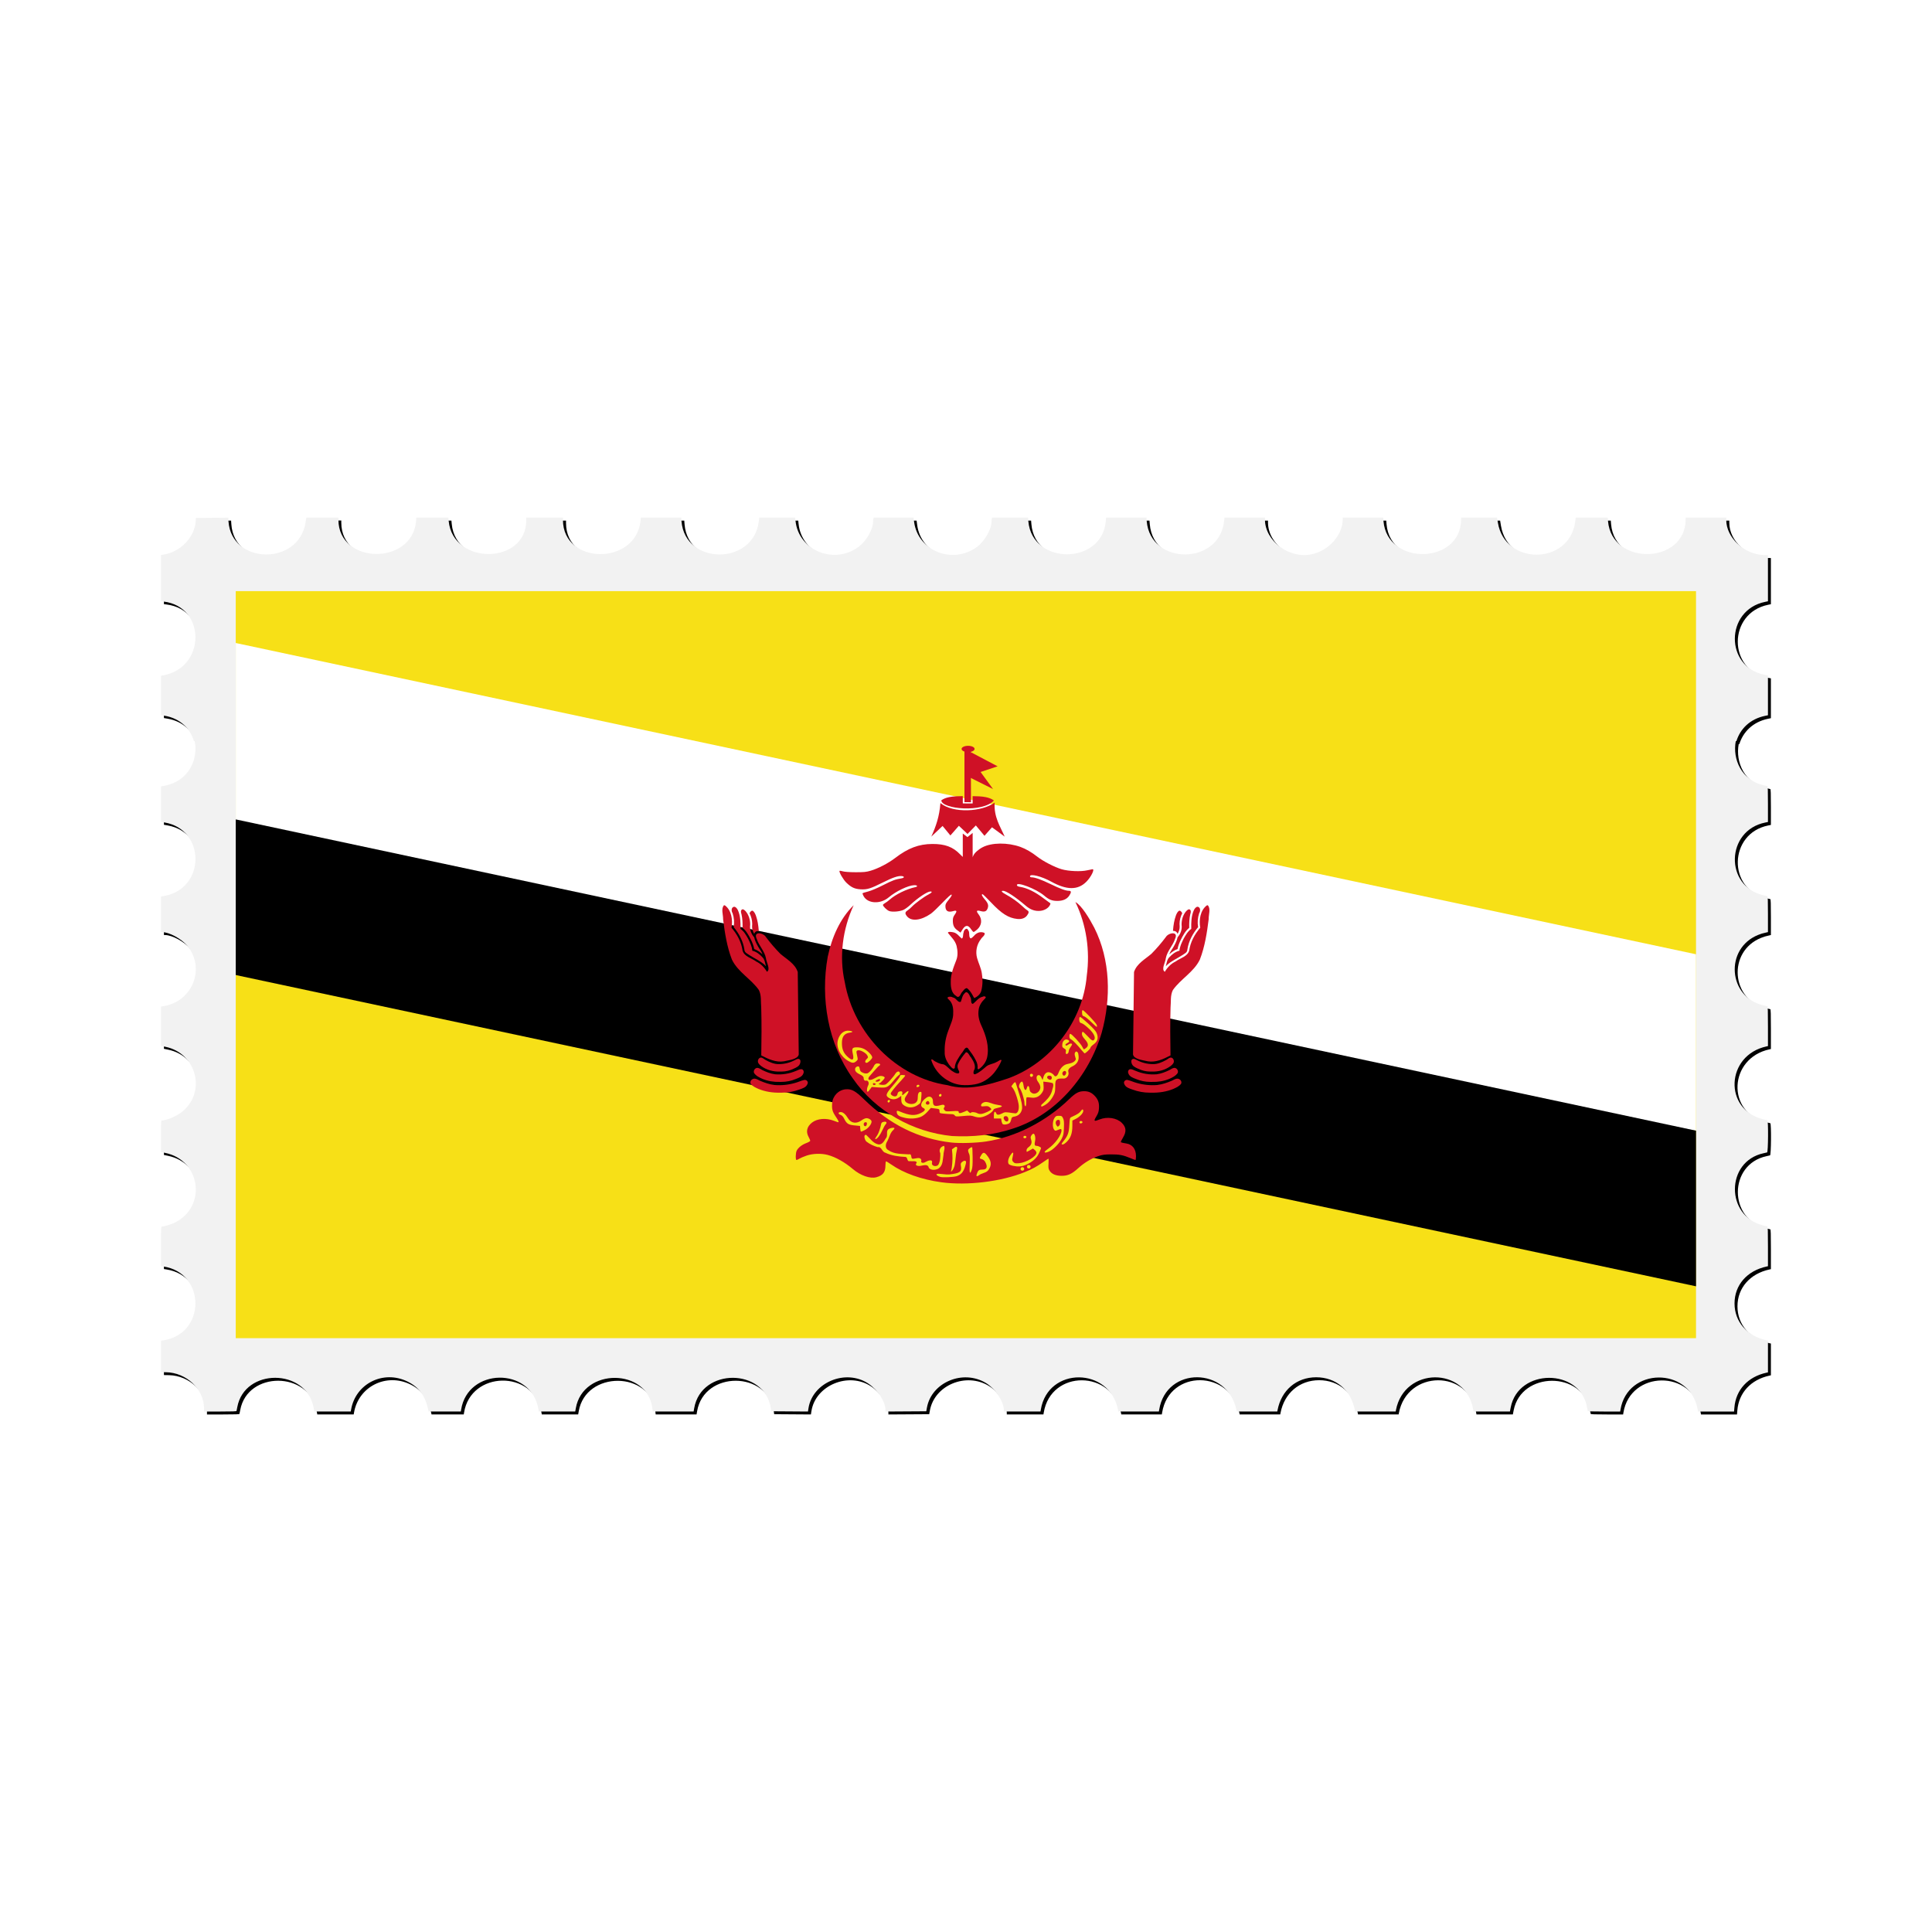 <svg:svg xmlns:ns1="http://www.w3.org/1999/xlink" xmlns:svg="http://www.w3.org/2000/svg" height="3949.45" id="svg4137" version="1.1" viewBox="-304.442 -1033.556 3949.45 3949.45" width="3949.45">
<svg:defs id="defs4141">
<svg:filter height="1.034" id="filter6669" style="color-interpolation-filters:sRGB" width="1.019" x="-.009" y="-.017">
<svg:feGaussianBlur id="feGaussianBlur6671" stdDeviation="12.781" />
</svg:filter>
</svg:defs>
<svg:g id="g14175">
<svg:path d="m168.39 30.675-33.106 0.264-33.106 0.262-0.625 7.5c-2.745 32.939-31.559 62.331-66.195 67.525l-4.68 0.703v47.271 47.27l5.305 0.664c87.639 10.95 86.353 135.92-1.555 151.01l-3.75 0.645v40.26 40.26l7.25 1.225c32.588 5.504 52.666 26.888 60.043 51.945h1.621c7.535 37.886-12.641 81.409-60.779 91.064l-8.135 1.631v36.154 36.154l7.125 1.223c84.85 14.55 84.231 135.48-0.769 150.28l-6.356 1.107v36.396 36.396h2.311c14.445 0 39.573 13.657 51.363 27.916 37.423 45.258 11.534 112.93-47.107 123.15l-6.566 1.145v40.172 40.172l8.75 1.791c64.937 13.295 84.777 94.403 32.811 134.14-10.728 8.203-30.73 16.522-39.721 16.522-1.749 0-1.84 1.603-1.84 32.275v32.275l8.352 1.719c73.667 15.164 86.001 111.24 18.393 143.27-6.865 3.252-20.917 7.463-24.904 7.463-1.756 0-1.84 1.837-1.84 40.387v40.387l4.68 0.703c87.501 13.122 87.501 137.93 0 151.05l-4.68 0.703v32.137 32.135l10.25 0.178c41.71 0.722 77.649 34.737 77.734 73.572l0.016 6.75h33.031c25.576 0 33.108-0.282 33.373-1.25 0.188-0.688 0.883-4.175 1.543-7.75 14.816-80.196 140.34-79.771 155.91 0.527l1.643 8.467h37.205 37.203l0.645-3.75c9.138-53.208 65.77-81.661 114.95-57.75 23.808 11.576 36.816 29.364 42.963 58.75l0.574 2.75h32.936 32.936l0.596-3.75c13.59-85.611 141.56-87.912 157.7-2.836l1.248 6.586h37.17 37.17l1.149-6.601c14.518-83.37 147.04-82.65 156.65 0.852l0.662 5.75h41.768 41.77l1.172-6.75c14.481-83.357 144.77-82.633 156.79 0.871l0.773 5.379 37.514 0.262 37.512 0.262 1.076-6.828c8.336-52.942 76.344-80.993 122.17-50.393 19.714 13.163 35.197 37.11 35.197 54.438v2.781l41.693-0.26 41.695-0.262 1.367-7.5c9.456-51.829 73.815-78.703 120.53-50.328 19.182 11.652 36.719 38.186 36.719 55.559v2.769h37.455 37.455l0.615-3.75c14.565-88.653 141.13-87.852 157.99 1l0.521 2.75h41.438 41.434l0.617-3.75c14.652-89.183 140.61-87.988 158.07 1.5l0.438 2.25h41.463 41.463l0.519-2.75c7.753-40.865 38.755-67.25 79.018-67.25 40.3 0 71.257 26.347 79.016 67.25l0.521 2.75h41.463 41.463l0.519-2.75c16.866-88.901 143.42-89.702 157.99-1l0.615 3.75h37.205 37.205l1.643-8.467c15.548-80.17 141.31-80.595 155.92-0.527 0.652 3.575 1.341 7.062 1.529 7.75 0.265 0.968 7.788 1.25 33.328 1.25h32.984l0.617-3.75c14.221-86.557 140.47-88.16 157.48-2l1.137 5.75h36.785 36.785l0.684-8.25c3.006-36.224 27.718-62.938 65.854-71.191l2.75-0.596v-32.463-32.461l-2.75-0.596c-40.097-8.679-65.588-38-65.588-75.443 0-37.472 25.461-66.756 65.588-75.441l2.75-0.596v-40.512c0-31.573-0.276-40.583-1.25-40.832-0.688-0.176-4.4-1.071-8.25-1.988-77.675-18.498-77.295-130.95 0.5-147.62 3.025-0.648 6.287-1.396 7.25-1.66 2.265-0.621 2.756-65.15 0.5-65.727-0.688-0.176-4.4-1.071-8.25-1.988-81.91-19.507-76.863-130.98 6.75-149.07l2.75-0.596v-40.512c0-31.547-0.277-40.595-1.25-40.881-0.688-0.202-4.4-1.082-8.25-1.957-72.239-16.419-79.512-116.12-10.5-143.92 5.883-2.37 8.377-3.109 17.25-5.107l2.75-0.619v-36.512c0-28.347-0.28-36.596-1.25-36.881-0.688-0.202-4.4-1.094-8.25-1.982-79.578-18.36-76.705-132.17 3.75-148.56l5.75-1.172v-36.461c0-28.306-0.28-36.543-1.25-36.828-0.688-0.202-4.374-1.091-8.193-1.976-44.63-10.345-63.242-52.943-56.359-90.004h1.324c7.5-24.307 27.131-45.231 58.728-51.738l5.75-1.184v-40.701-40.701l-6.504-1.234c-81.999-15.555-81.409-132.26 0.754-149.18l5.75-1.184-0.01-47.18-0.01-47.18-8.736-0.217h-0.01c-39.588-0.995-76.234-35.338-76.234-71.443v-4.84h-41.5-41.5v3.543c0 92.315-150.89 95.886-158.68 3.756l-0.615-7.299h-32.674-32.674l-1.176 8.832c-11.773 88.423-143.65 89.722-157.99 1.557l-1.69-10.385h-36.75-36.75v3.543c0 92.358-150.89 95.929-158.68 3.756l-0.615-7.299h-41.354-41.354v3.543c0 32.139-28.277 63.994-63.5 71.533-45.882 9.821-95.5-27.203-95.5-71.26v-3.816h-41.363-41.361l-0.684 6.75c-9.234 91.163-150.57 91.653-158.27 0.549l-0.615-7.299h-41.207-41.207l-0.625 7.385c-7.627 90.231-150.71 90.223-158.34-0.01l-0.623-7.375h-36.728-36.728l-0.625 3.125c-0.344 1.719-0.625 4.335-0.625 5.816 0 15.126-14.074 39.423-29.463 50.863-49.549 36.836-120.77 8.742-128.69-50.766l-1.205-9.039h-40.703-40.703l-0.602 2.25c-0.332 1.238-0.61 3.796-0.617 5.686-0.064 16.181-13.528 39.8-29.508 51.768-50.063 37.492-122.91 7.612-129.09-52.953l-0.689-6.75h-36.682-36.682l-1.176 8.83c-11.916 89.495-150.57 88.547-157.85-1.08l-0.629-7.75h-41.213-41.215l-0.648 6.33c-9.433 92.073-158.63 90.764-158.63-1.395v-4.939h-37.5-37.5v5.34c0 91.384-150.07 92.718-158.65 1.41l-0.635-6.75h-32.711-32.709l-0.617 7.25c-8.17 91.024-159.08 88.464-159.08-2.953v-4.553h-32.791-32.789l-1.633 10.299c-14.023 88.403-151.44 86.17-157.54-2.561l-0.535-7.764z" filter="url(#filter6669)" id="path6667" />
<svg:path d="m162.39 24.675-33.106 0.264-33.105 0.262-0.625 7.5c-2.745 32.939-31.56 62.331-66.195 67.525l-4.68 0.703v47.271 47.27l5.305 0.664c87.639 10.95 86.353 135.92-1.555 151.01l-3.75 0.645v40.26 40.26l7.25 1.225c32.588 5.504 52.666 26.888 60.043 51.945h1.621c7.535 37.886-12.641 81.409-60.779 91.064l-8.135 1.631v36.154 36.154l7.125 1.223c84.85 14.55 84.231 135.48-0.769 150.28l-6.356 1.107v36.396 36.396h2.311c14.445 0 39.573 13.657 51.363 27.916 37.423 45.258 11.534 112.93-47.107 123.15l-6.566 1.145v40.172 40.172l8.75 1.791c64.937 13.295 84.777 94.403 32.811 134.14-10.728 8.203-30.73 16.522-39.721 16.522-1.749 0-1.84 1.603-1.84 32.275v32.275l8.352 1.719c73.667 15.164 86.001 111.24 18.393 143.27-6.865 3.252-20.917 7.463-24.904 7.463-1.756 0-1.84 1.837-1.84 40.387v40.387l4.68 0.703c87.501 13.122 87.501 137.93 0 151.05l-4.68 0.703v32.137 32.135l10.25 0.178c41.71 0.722 77.649 34.737 77.734 73.572l0.016 6.75h33.031c25.576 0 33.108-0.282 33.373-1.25 0.188-0.688 0.883-4.175 1.543-7.75 14.816-80.196 140.34-79.771 155.91 0.527l1.643 8.467h37.205 37.203l0.645-3.75c9.138-53.208 65.77-81.661 114.95-57.75 23.808 11.576 36.816 29.364 42.963 58.75l0.574 2.75h32.936 32.936l0.596-3.75c13.59-85.611 141.56-87.912 157.7-2.836l1.248 6.586h37.17 37.17l1.149-6.601c14.518-83.37 147.04-82.65 156.65 0.852l0.662 5.75h41.768 41.77l1.172-6.75c14.481-83.357 144.77-82.633 156.79 0.871l0.773 5.379 37.514 0.262 37.512 0.262 1.076-6.828c8.336-52.942 76.344-80.993 122.17-50.393 19.714 13.163 35.197 37.11 35.197 54.438v2.781l41.693-0.26 41.695-0.262 1.367-7.5c9.456-51.829 73.815-78.703 120.53-50.328 19.182 11.652 36.719 38.186 36.719 55.559v2.769h37.455 37.455l0.615-3.75c14.565-88.653 141.13-87.852 157.99 1l0.521 2.75h41.438 41.434l0.617-3.75c14.652-89.183 140.61-87.988 158.07 1.5l0.438 2.25h41.463 41.463l0.519-2.75c7.753-40.865 38.755-67.25 79.018-67.25 40.3 0 71.257 26.347 79.016 67.25l0.521 2.75h41.463 41.463l0.519-2.75c16.866-88.901 143.42-89.702 157.99-1l0.615 3.75h37.205 37.205l1.643-8.467c15.548-80.17 141.31-80.595 155.92-0.527 0.652 3.575 1.341 7.062 1.529 7.75 0.265 0.968 7.788 1.25 33.328 1.25h32.984l0.617-3.75c14.221-86.557 140.47-88.16 157.48-2l1.137 5.75h36.785 36.785l0.684-8.25c3.006-36.224 27.718-62.938 65.854-71.191l2.75-0.596v-32.463-32.461l-2.75-0.596c-40.097-8.679-65.588-38-65.588-75.443 0-37.472 25.461-66.756 65.588-75.441l2.75-0.596v-40.512c0-31.573-0.276-40.583-1.25-40.832-0.688-0.176-4.4-1.071-8.25-1.988-77.675-18.498-77.295-130.95 0.5-147.62 3.025-0.648 6.287-1.396 7.25-1.66 2.265-0.621 2.756-65.15 0.5-65.727-0.688-0.176-4.4-1.071-8.25-1.988-81.91-19.507-76.863-130.98 6.75-149.07l2.75-0.596v-40.512c0-31.547-0.277-40.595-1.25-40.881-0.688-0.202-4.4-1.082-8.25-1.957-72.239-16.419-79.512-116.12-10.5-143.92 5.883-2.37 8.377-3.109 17.25-5.107l2.75-0.619v-36.512c0-28.347-0.28-36.596-1.25-36.881-0.688-0.202-4.4-1.094-8.25-1.982-79.578-18.36-76.705-132.17 3.75-148.56l5.75-1.172v-36.461c0-28.306-0.28-36.543-1.25-36.828-0.688-0.202-4.374-1.091-8.193-1.976-44.63-10.345-63.242-52.943-56.359-90.004h1.324c7.5-24.307 27.131-45.231 58.728-51.738l5.75-1.184v-40.701-40.701l-6.504-1.234c-81.999-15.555-81.409-132.26 0.754-149.18l5.75-1.184-0.01-47.18-0.01-47.18-8.736-0.217h-0.01c-39.9-1.251-76.5-35.594-76.5-71.7v-4.84h-41.5-41.5v3.543c0 92.315-150.89 95.886-158.68 3.756l-0.615-7.299h-32.674-32.674l-1.176 8.832c-11.773 88.423-143.65 89.722-157.99 1.557l-1.69-10.385h-36.75-36.75v3.543c0 92.358-150.89 95.929-158.68 3.756l-0.615-7.299h-41.354-41.354v3.543c0 32.139-28.277 63.994-63.5 71.533-45.882 9.821-95.5-27.203-95.5-71.26v-3.816h-41.363-41.361l-0.684 6.75c-9.234 91.163-150.57 91.653-158.27 0.549l-0.615-7.299h-41.207-41.207l-0.625 7.385c-7.627 90.231-150.71 90.223-158.34-0.01l-0.623-7.375h-36.728-36.728l-0.625 3.125c-0.344 1.719-0.625 4.335-0.625 5.816 0 15.126-14.074 39.423-29.463 50.863-49.549 36.836-120.77 8.742-128.69-50.766l-1.205-9.039h-40.703-40.703l-0.602 2.25c-0.332 1.238-0.61 3.796-0.617 5.686-0.064 16.181-13.528 39.8-29.508 51.768-50.063 37.492-122.91 7.612-129.09-52.953l-0.689-6.75h-36.682-36.682l-1.176 8.83c-11.916 89.495-150.57 88.547-157.85-1.08l-0.629-7.75h-41.213-41.215l-0.648 6.33c-9.433 92.073-158.63 90.764-158.63-1.395v-4.939h-37.5-37.5v5.34c0 91.384-150.07 92.718-158.65 1.41l-0.635-6.75h-32.711-32.709l-0.617 7.25c-7.77 91.28-158.68 88.72-158.68-2.697v-4.553h-32.791-32.789l-1.633 10.299c-14.023 88.403-151.44 86.17-157.54-2.561l-0.535-7.764z" fill="#f2f2f2" id="path4687" />
<svg:g id="g14120" transform="matrix(2.073 0 0 2.121 1523.9 530.15)">
<svg:rect fill="#f7e017" height="720" id="rect4" width="1440" x="-649.5" y="-167.51" />
<svg:path d="m-649.5-117.51v320l1440 150v-170z" fill="#fff" id="path6" />
<svg:path d="m-649.5 52.494v150l1440 300v-150z" id="path8" />
<svg:g fill="#cf1126" id="g10" transform="translate(-649.5 -167.51)">
<svg:path d="m695.74 569.72c-19.36-2.57-37.11-8.73-49.44-17.17-2.39-1.64-4.64-2.98-4.99-2.98-0.36 0-0.65 1.82-0.65 4.07 0 6.37-2.56 9.58-9 11.25-6.16 1.6-15.56-1.63-23.18-7.95-7.89-6.55-17-11.55-24.71-13.55-6.35-1.66-14.78-1.39-20.87 0.65-2.83 0.95-6.05 2.29-7.17 2.98-1.11 0.69-2.36 1.25-2.76 1.25-1.08 0-0.93-6.85 0.2-9.04 1.49-2.87 5.16-5.7 9.44-7.26 2.16-0.79 3.93-1.8 3.93-2.25s-0.73-2.1-1.62-3.65c-2.9-5.08-1.71-10 3.35-13.87 5.18-3.96 13.95-4.64 21.7-1.69 1.95 0.74 3.77 1.35 4.04 1.35 1.02 0 0.4-1.43-2.41-5.52-3.24-4.74-3.88-7.08-3.48-12.72 0.52-7.14 6.34-12.98 13.47-13.5 5.82-0.42 9.44 1.54 18.03 9.72 25.65 24.46 53.54 37.94 86.07 41.59 8.21 0.92 24.73 0.43 34.42-1.03 29.27-4.41 58.76-19.13 81.79-40.82 6.38-6.01 9.45-7.6 14.68-7.62 4.55-0.02 7.74 1.45 11 5.05 2.97 3.3 3.98 6.43 3.66 11.44-0.21 3.21-0.73 4.79-2.64 7.9-2.82 4.59-2.34 5.01 3.24 2.85 7.54-2.94 16.83-1.58 21.84 3.18 4.41 4.19 4.83 8.38 1.4 14.06-1.25 2.08-2.27 4.03-2.27 4.34 0 0.57 0.95 0.84 5.53 1.58 5.99 0.96 9.42 5.41 9.42 12.21 0 2.04-0.25 3.7-0.56 3.7-0.3 0-2.57-0.83-5.04-1.85-6.98-2.88-10.95-3.62-19.11-3.57-6.21 0.04-8.35 0.33-12.68 1.74-6.63 2.17-13.72 6.35-19.5 11.5-6.37 5.68-10.38 7.47-16.58 7.42-5.76-0.06-9.7-1.73-11.78-5.02-1.11-1.76-1.27-2.83-1-6.81 0.18-2.59 0.14-4.71-0.07-4.71-0.22 0-2.46 1.42-4.99 3.17-6.64 4.56-10.87 6.82-18.47 9.83-23.18 9.17-56.63 13.14-82.24 9.75z" id="path12" />
<svg:path d="m706.34 525.17c-38.58-3.703-75.494-23.798-97.939-55.657-24.37-33.235-32.05-77.117-24.611-117.24 3.954-18.267 11.929-36.546 25.544-49.554-10.85 23.003-14.516 49.369-8.73 74.29 8.989 49.753 51.036 91.87 101.34 99.156 19.9 5.761 40.487-0.324 59.496-6.493 41.935-14.779 73.879-54.583 77.777-99.079 3.336-24.078-0.36-49.114-11.207-70.916 6.183 3.269 13.987 16.087 18.589 24.707 16.003 31.003 16.734 68.155 7.313 101.24-12.78 42.097-44.965 78.978-87.511 92.382-19.308 6.308-39.842 8.232-60.058 7.168z" id="path14" />
<svg:g id="hand">
<svg:path d="m512.02 469.9c-2.528-0.396-5.316 2.092-4.363 4.697 1.823 2.633 4.964 3.92 7.798 5.179 6.792 2.722 14.179 3.782 21.471 3.606-2.513-0.006 0.863 0.026 1.802-0.001 5.774 0.017 11.516-1.023 16.944-2.98 3.018-1.061 6.864-2.024 8.101-5.363 1.207-2.174-0.98-4.346-3.186-3.911-3.071 0.671-5.943 2.064-8.99 2.858-6.572 1.853-13.494 2.57-20.303 2.012-4.979-0.608-9.804-2.2-14.41-4.143-1.597-0.705-3.096-1.732-4.865-1.954z" id="path17" />
<svg:path d="m514.83 459.52c-2.556-0.381-4.758 2.561-3.692 4.908 1.965 2.848 5.267 4.365 8.356 5.699 5.371 2.149 11.204 3.047 16.975 2.875-2.192-0.006 0.753 0.026 1.565-0.001 4.907 0.006 9.788-0.964 14.325-2.831 2.773-1.079 6.169-2.125 7.324-5.177 0.896-1.677 0.213-4.117-1.9-4.248-1.929-0.095-3.593 1.132-5.378 1.683-6.485 2.682-13.622 3.818-20.614 3.215-4.357-0.561-8.519-2.168-12.47-4.031-1.485-0.717-2.821-1.836-4.491-2.092z" id="path19" />
<svg:path d="m518.28 449.57c-2.191-0.263-3.698 2.209-3.329 4.182 0.327 1.733 1.882 2.898 3.169 3.961 5.329 3.897 12.083 5.557 18.626 5.34-2.542-0.009 3.409 0.042 1.595-0.007 4.144-0.017 8.238-1.031 11.966-2.825 2.489-1.082 5.412-2.336 6.25-5.177 0.401-1.324 0.652-3.227-0.841-3.97-1.564-0.874-3.117 0.47-4.539 1.016-4.789 2.437-10.125 3.793-15.507 3.768-4.651 0.157-9.033-1.799-13.068-3.907-1.464-0.746-2.671-2.042-4.321-2.38z" id="path21" />
<svg:path d="m481.53 302.7c-3.257 3.261-0.77 9.271-0.946 13.543 1.688 13.158 3.785 26.484 8.697 38.87 6.015 12.102 18.791 18.573 26.533 29.268 2.768 5.155 1.785 11.355 2.368 16.994 0.458 15.366 0.316 30.743 0.047 46.111 6.939 3.482 14.474 6.986 22.456 5.647 4.731-1.13 13.512-1.833 14.496-6.544-0.382-26.5-0.63-53.01-0.983-79.506-2.69-8.118-10.951-12.32-17.129-17.514-5.099-5.026-9.844-10.435-14.188-16.099-2.622-4.418-12.868-6.009-9.161 1.676 2.174 6.654 7.72 11.61 9.109 18.602 0.303 3.832 4.878 10.879 0.973 13.114-2.484-4.222-6.082-7.815-10.682-9.957-4.432-3.304-11.759-4.68-13.359-10.517-1.175-8.28-5.415-15.782-10.887-21.986 1.41-7.437 0.005-16.737-6.423-21.49l-0.921-0.213-0-0z" id="path23" />
<svg:path d="m491.44 304.19c-2.963 0.478-2.862 4.254-1.491 6.239 1.458 4.288 1.855 8.945 1.066 13.409 5.268 6.167 9.347 13.543 10.576 21.64 0.03 3.044 3.233 4.051 5.309 5.555 4.871 3.102 10.348 5.351 14.686 9.233 0.913 0.976 1.602 2.027 0.957 0.035-0.677-2.546-1.025-5.358-3.021-7.285-2.735-2.939-6.15-5.563-10.133-6.459-0.332-4.114-2.291-7.893-4.102-11.532-2.007-3.479-4.103-7.207-7.541-9.463 0.138-6.098 0.038-12.495-2.586-18.122-0.77-1.446-1.903-3.163-3.72-3.25z" id="path25" />
<svg:path d="m499.73 306.62c-2.064 0.613-1.669 3.159-1.016 4.716 0.989 4.316 1.144 8.773 1.063 13.184 3.791 3 6.162 7.35 8.322 11.586 1.353 2.83 2.637 5.752 3.156 8.865 3.076 1.019 5.767 2.946 8.171 5.077-0.953-2.882-3.077-5.113-4.504-7.744-1.552-2.737-3.034-5.591-3.69-8.692-2.958-3.158-4.587-7.63-3.941-11.952 0.133-4.776-1.409-9.711-4.606-13.311-0.805-0.793-1.766-1.669-2.954-1.73z" id="path27" />
<svg:path d="m509.16 307.97c-1.122 0.198-1.805 1.266-2.406 2.137-0.232 0.873 0.838 1.811 1.008 2.76 1.313 3.292 1.808 6.903 1.416 10.426-0.086 2.502 0.809 4.946 2.084 7.065 0.368-1.563 1.816-2.686 3.386-2.841 0.571-0.1 1.411 0.188 1.078-0.683-0.399-4.785-1.128-9.598-2.801-14.119-0.648-1.615-1.384-3.315-2.784-4.42-0.284-0.202-0.623-0.374-0.982-0.325z" id="path29" />
</svg:g>
<svg:use height="100%" id="use31" transform="matrix(-1,0,0,1,1440,0)" width="100%" x="0" y="0" ns1:href="#hand" />
<svg:path d="m715.67 475.98c-13.493-1.285-25.667-11.12-29.829-24 0.224-2.219 2.987 1.241 4.292 1.474 2.45 1.361 5.1 2.48 7.921 2.654 3.557 1.529 5.756 5.035 9.152 6.863 1.576 1.228 7.154 3.641 6.118-0.264-1.307-2.04-2.206-4.624-1.081-6.961 1.892-4.15 4.802-7.764 7.731-11.226 2.153-0.72 3.594 3.526 5.134 4.957 2.131 3.279 4.7 7.279 3.447 11.352-1.22 1.509-2.022 6.047 1.241 4.522 4.021-1.769 7.316-4.742 10.651-7.518 2.918-2.038 6.654-2.182 9.713-3.97 1.418-0.359 4.371-3.195 4.986-1.623-1.676 4.488-4.482 8.507-7.482 12.211-4.859 5.55-11.432 9.725-18.786 10.902-4.346 0.796-8.806 0.964-13.207 0.627z" id="path33" />
<svg:path d="m731.53 460.22c0.297-2.708-0.32-5.473-1.703-7.935-2.123-4.326-5.121-8.166-8.046-11.961-2.757-1.615-4.287 3.658-6.12 5.171-2.857 4.277-6.443 8.656-6.617 14.036-1.607 2.501-4.604-2.041-5.896-3.536-2.467-3.491-4.336-7.621-4.03-11.987-0.292-7.036 1.057-14.041 3.62-20.581 1.935-5.583 5.075-11.006 4.756-17.105 0.224-4.59-0.707-9.658-4.426-12.745-3.538-2.776 2.292-3.367 4.143-1.928 3.169 0.213 4.883 5.448 7.777 4.152 1.153-2.735 1.382-5.997 3.76-8.13 2.334-3.196 4.773 1.356 5.572 3.488 1.647 1.872-0.093 6.507 2.582 6.628 3.206-2.247 5.492-6.023 9.592-6.845 1.662-0.948 4.503-0.127 2.311 1.785-3.034 2.844-5.626 6.4-6.179 10.631-0.928 5.307 0.399 10.69 2.712 15.47 4.447 9.39 7.885 19.996 5.636 30.444-1.043 4.644-4.198 8.645-8.031 11.341-0.485 0.293-1.25 0.272-1.413-0.395z" id="path35" />
<svg:path d="m726.73 389.63c-1.456-2.624-3.224-5.21-5.673-6.995-2.381-0.005-3.851 2.998-5.468 4.572-1.134 2.11-2.512 5.639-5.305 2.88-4.444-2.593-5.231-8.275-5.202-12.958-0.28-7.591 2.777-14.674 5.492-21.587 1.728-4.328 1.302-9.199 0.248-13.634-1.327-5.092-5.414-8.623-8.56-12.595 0.214-1.536 4.235-0.697 5.748-0.405 3.359 0.851 5.366 3.825 7.87 5.926 1.782-0.539 1.054-4.139 1.884-5.833 0.061-2.382 3.233-5.523 4.541-2.112 1.959 2.167-0.063 6.464 2.469 7.814 2.411-0.893 3.601-3.528 5.867-4.72 2.229-1.52 5.378-1.69 7.778-0.496 0.845 2.213-2.64 4.055-3.65 5.977-4.052 5.006-5.476 11.91-3.74 18.112 1.376 4.865 3.813 9.406 4.655 14.434 1.013 5.652 0.979 11.589-0.484 17.159-0.875 3.382-3.802 5.64-6.826 7.045-0.746-0.694-1.139-1.714-1.644-2.583z" id="path37" />
<svg:path d="m711.61 326.89c-3.36-2.46-4.47-4.81-4.47-9.46 0-2.38 0.44-3.67 2.01-5.83 2.31-3.2 1.89-4.21-1.38-3.27-5.26 1.51-7.77 0.13-7.95-4.35-0.08-2.19 0.38-3.12 3.33-6.66 2.36-2.84 3.22-4.33 2.75-4.8-0.46-0.46-3.25 1.96-8.98 7.79-4.57 4.65-9.71 9.4-11.42 10.56-9.84 6.64-19.24 7.67-23.53 2.56-2.2-2.61-2.08-4.08 0.46-5.66 1.17-0.72 3.14-2.38 4.39-3.69 2.95-3.07 11.74-9.41 16.1-11.61 3.54-1.79 4.38-3 2.08-3-2.98 0-12.54 6.22-19.79 12.88-2.13 1.97-5.2 4.16-6.81 4.87-3.62 1.6-10.73 2.19-13.89 1.15-2.23-0.74-6.3-4.58-6.3-5.95 0-0.36 0.93-1.16 2.06-1.77 1.13-0.6 3.16-2.07 4.5-3.24 5.8-5.09 16.79-10.33 25.51-12.16 2.77-0.58 1.75-1.98-1.34-1.84-5.99 0.26-17.88 5.83-24.98 11.69-8.32 6.86-20.87 6.21-24.91-1.29-0.7-1.29-1.11-2.5-0.91-2.69 0.19-0.19 2.66-0.93 5.49-1.65 3.06-0.77 9.12-3.28 14.91-6.17 9.11-4.54 11.81-5.51 18.08-6.52 2.82-0.45 2.97-1.83 0.23-2.15-3.53-0.42-8.94 1.35-18.5 6.05-12.28 6.04-15.72 7.08-22.19 6.7-5.9-0.36-9.23-1.87-14.02-6.4-3.13-2.97-7.57-10.51-6.7-11.38 0.21-0.21 1.65 0 3.2 0.45 1.72 0.51 6.65 0.85 12.59 0.86 8.31 0.02 10.52-0.2 14.95-1.48 7.41-2.14 17.26-7.15 24-12.18 12.89-9.64 23.4-13.51 36.8-13.57 12.37-0.05 20.24 2.81 27.21 9.88 2.36 2.39 4.37 3.94 4.7 3.61 0.31-0.31 0.65-4.49 0.75-9.29 0 0 3.64-0.35 4.41 0.67 0 7.79 0.09 8.4 1.22 8.4 0.74 0 1.53-0.76 2.02-1.94 1.06-2.55 4.98-6.04 9.17-8.16 9.05-4.59 24.71-4.73 37.29-0.34 5.3 1.86 11.18 5.18 16.78 9.5 5.62 4.32 17.11 10.1 23.9 12.03 6.87 1.95 18.98 2.44 25.19 1.03 2.56-0.58 4.96-1.06 5.34-1.06 2.29 0-1.61 7.63-6.19 12.1-8.37 8.18-19.26 8.14-34.58-0.12-9.55-5.14-20.97-7.95-20.97-5.15 0 0.58 0.6 0.97 1.49 0.97 3.32 0 9.73 2.23 18.67 6.47 9.67 4.6 15.1 6.54 18.32 6.54 2.34 0 2.41 1.45 0.23 4.65-2.31 3.41-6.23 5.1-11.77 5.09-5.29-0.02-8.23-1.18-12.96-5.11-7.91-6.58-27.62-13.92-26.86-10 0.15 0.78 1.1 1.26 3.13 1.57 6.86 1.05 14.91 4.89 23.15 11.06 2.54 1.91 5.18 3.79 5.85 4.19 1.13 0.66 1.15 0.86 0.26 2.53-1.48 2.76-5.21 4.9-9.25 5.32-5.23 0.54-9.78-1.02-14.49-4.96-9.94-8.32-19.31-14.34-22.31-14.34-2.45 0-1.35 1.35 2.97 3.64 5.68 3.01 11.52 7.08 15.82 11.03 2.03 1.88 4.32 3.74 5.08 4.15 1.8 0.96 1.73 2.37-0.25 4.96-2.02 2.64-5.36 3.8-9.69 3.34-8.64-0.91-15.38-5.08-25.97-16.07-4.14-4.29-7.83-7.8-8.21-7.8-1.41 0-0.58 1.91 2.15 4.97 3.38 3.78 4.03 5.91 2.75 8.98-1.13 2.72-3.01 3.35-6.87 2.31-3.95-1.07-4.57-0.1-1.98 3.12 3.86 4.81 3.29 10.7-1.44 14.75-1.47 1.25-3.01 2.28-3.43 2.28-0.41 0-1.45-1.07-2.32-2.38-3.04-4.62-5.71-4.59-8.67 0.08-1.03 1.63-1.9 2.95-1.93 2.94-0.04-0.01-1.43-1.01-3.08-2.23z" id="path39" />
<svg:path d="m726.67 233.03-5.13 4.06-4.6-3.47v27.74l9.73 0.12z" id="path41" />
<svg:path d="m694.89 204.25c-1.02 13.11-4.35 22.26-8.98 32.35l11.1-10.29 7.72 9.17 8.36-9.33 8.53 7.88 8.2-8.2 8.52 9.97 7.4-8.2 12.54 9c-4.55-10.09-10.71-18.64-9.94-32.84-12.15 9.03-41.02 10.66-53.45 0.49z" id="path43" />
<svg:path d="m716.95 197.56c-4.46 0.08-9.16 0.14-13.39 0.97-2.93 0.58-5.59 1.53-7.81 3.1 0.36 8.53 41 12.09 51.9 0.16-2.29-1.67-5.09-2.66-8.17-3.26-4.07-0.79-8.57-0.87-12.84-0.94 0 2.34 0.02 4.69 0.02 7.04l-9.71-0.03v-7.04z" id="path45" />
<svg:path d="m724.9 153.97-6.31 0.05v49.38l6.44 0.03z" id="path47" />
<svg:path d="m724.89 155.24-2.41 23.64 24.32 11.88-12.31-16.46 16.81-5.45z" id="path49" />
<svg:path d="m722.18 149.08c-3.69 0-6.42 1.38-6.42 3.02s2.73 3.03 6.42 3.03 6.4-1.39 6.4-3.03-2.71-3.02-6.4-3.02z" id="path51" />
</svg:g>
<svg:g fill="#f7e017" id="g53" transform="translate(-649.5 -167.51)">
<svg:path d="m711.05 563.82c3.99-1.32 6.26-3.74 7.89-8.4 0.81-2.32 1.36-4.73 1.22-5.36-0.34-1.49-2.06-1.41-3.96 0.17-1.3 1.09-1.46 1.64-1.09 3.86 0.95 5.6-1.04 6.99-11.64 8.13-1.05 0.11-4.09-0.07-6.77-0.4-5.04-0.63-6.84-0.13-5.01 1.39 0.55 0.46 1.95 1.08 3.11 1.37 2.83 0.73 13.22 0.24 16.25-0.76z" id="path55" />
<svg:path d="m733.02 562.89c0.6-0.55 2.66-1.5 4.58-2.12 2.56-0.82 3.88-1.7 4.96-3.31 3.11-4.63 2.53-8.62-2.04-14-2.48-2.92-3.58-2.84-5.56 0.4-1.71 2.8-1.67 2.98 0.79 3.62 1.29 0.33 2.53 1.28 3.21 2.45 2.68 4.64 1.89 7.51-2.08 7.54-3.6 0.03-4.59 0.54-5.56 2.87-0.51 1.21-0.92 2.5-0.92 2.87 0 0.98 1.36 0.81 2.62-0.32z" id="path57" />
<svg:path d="m725.81 557.65c0.68-1.84 0.92-5.15 0.84-11.9-0.05-5.14-0.25-9.5-0.45-9.7-0.6-0.6-3.56 1.31-3.95 2.54-0.2 0.64 0.13 2.12 0.73 3.28 0.92 1.79 1.04 3.46 0.76 10.47-0.36 8.86 0.22 10.35 2.07 5.31z" id="path59" />
<svg:path d="m708.89 553.43c0.36-1.65 0.82-5.03 1.03-7.5s0.72-5.59 1.12-6.94c1.02-3.46-0.01-4.37-2.74-2.43l-2.03 1.45 0.42 4.97c0.39 4.48-0.32 12.83-1.35 16.07-0.28 0.86 0.12 0.64 1.25-0.68 0.91-1.06 1.95-3.29 2.3-4.94z" id="path61" />
<svg:path d="m693.88 555.84c3.651-3.055 3.232-8.27 4.04-12.52-0.084-2.825 1.804-6.212 0.586-8.683-3.412 0.624-5.515 3.855-3.768 7.075 0.145 3.738 0.013 7.808-1.909 11.113-1.57 2.162-6.542 1.623-6.313-1.441 1.248-4.606-4.272-2.365-6.426-1.157-1.666 1.16-5.183 1.245-3.96-1.657-0.807-3.866-5.78-1.448-8.482-1.465-2.552-0.047-0.211-5.171-3.874-4.271-6.806-0.537-14.319 0.06-20.21-4.051-3.449-1.658-2.937-5.805-1.141-8.489 2.144-3.665 2.756-8.249 6.159-11.093 3.369-3.231-3.178-1.867-4.652-0.778-3.282 1.796-0.233 6.423-2.919 8.989-1.569 2.661-3.636 6.336-7.27 5.83-5.24-0.991-8.261-5.865-12.017-9.132-3.218-0.642-1.409 5.222 0.253 6.454 3.288 2.462 7.129 4.256 11.092 5.319 3.944-0.631 4.072 4.534 7.444 5.344 6.187 2.883 13.083 3.747 19.833 4.099 2.651 0.221 1.16 4.942 4.646 4.01 1.948 0.505 6.348-0.725 6.568 1.538-2.953 3.506 2.834 3.428 4.976 2.8 2.742-0.419 6.246-1.467 6.971 2.292 2.289 2.413 6.492 2.057 9.28 0.676 0.392-0.227 0.76-0.495 1.094-0.8z" id="path63" />
<svg:path d="m634.12 525.57c1.11-1.41 2.77-4.26 3.69-6.34 0.91-2.09 2.28-4.46 3.03-5.27 1.76-1.9 0.78-3.07-2.06-2.44-1.5 0.33-2.11 0.88-2.36 2.18-0.85 4.24-2.39 8.58-3.76 10.6-2.48 3.66-2.54 3.81-1.52 3.81 0.53 0 1.87-1.14 2.98-2.54z" id="path65" />
<svg:path d="m596.66 502.09c-2.8 0-2.92 1.77-0.19 2.72 1.32 0.46 2.44 1.57 3.34 3.38 2.66 5.29 4.22 6.23 11.28 6.84l4.53 0.41 0.22 2.75c0.11 1.52 0.47 2.78 0.82 2.78s2.1-0.76 3.87-1.66c3.32-1.68 6.47-5.6 6.47-8.03 0-1.59-2.65-3.31-5.06-3.31-1.07 0-3.11 0.86-4.72 2.03-5.04 3.65-10.43 2.91-13.38-1.84-2.42-3.92-4.95-6.07-7.18-6.07zm24.46 9.75c1.34 0 1.67 0.99 0.94 2.88-0.5 1.3-2.13 1.34-2.62 0.06-0.58-1.51 0.23-2.94 1.68-2.94z" id="path67" />
<svg:path d="m810.84 505.69c-1.83 0.07-2.37 0.47-3.53 2.19-1.9 2.82-2.09 8.93-0.34 11.09 1.09 1.34 1.25 1.37 3.56 0.41 3.22-1.35 3.76-1.3 3.75 0.43-0.02 4.42-6.36 12.94-13 17.47-1.79 1.22-3.39 2.58-3.56 3.03-0.48 1.26 1.98 0.98 5-0.56 4.12-2.1 9.53-7.62 11.75-11.97 1.76-3.47 2.01-4.65 2.22-10.72 0.19-5.59 0.04-7.23-0.91-9.09-1.06-2.09-1.4-2.28-4.06-2.28-0.32 0-0.61-0.01-0.88 0zm0.22 3.9c1.38 0 1.62 0.31 1.78 2.29 0.14 1.64-0.15 2.64-1.06 3.46-1.24 1.12-1.34 1.11-2.44-0.56-1.54-2.36-0.59-5.19 1.72-5.19z" id="path69" />
<svg:path d="m780.7 552.27c5.85-2.88 9.3-6.12 11.52-10.81 1.05-2.23 1.91-4.33 1.91-4.69 0-0.81-2.88-2.15-4.61-2.15-1.72 0-2.07-1.19-1.33-4.48 0.72-3.21-0.15-7.23-1.56-7.23-0.51 0-1.41 0.75-2.01 1.66-0.92 1.41-0.97 2.01-0.29 4.06 1 3.04 0.21 5.31-2.51 7.25-1.29 0.92-2 1.98-2 3.01 0 0.87 0.11 1.58 0.24 1.58 0.14 0 1.56-0.74 3.16-1.63l2.92-1.63 1.72 1.35c0.94 0.74 1.72 1.95 1.72 2.69 0 3.56-10.15 9.54-17.12 10.1-3.71 0.3-4.34 0.17-5.63-1.11-1.05-1.05-1.35-1.93-1.09-3.17 0.2-0.95 0.56-2.68 0.8-3.84 0.64-3.1-0.69-2.68-2.99 0.94-1.89 2.99-2.45 6.18-1.39 7.86 0.87 1.37 6.65 2.68 10.74 2.43 2.57-0.15 5.11-0.87 7.8-2.19z" id="path71" />
<svg:path d="m819.74 530.49c3.68-3.67 5.24-8.14 5.26-15.05l0.01-5.19 3.04-1.44c3.95-1.88 7.69-5.62 7.69-7.7 0-2.14-0.95-2.03-2.67 0.3-1.25 1.69-2.92 2.71-9.03 5.52-1.54 0.71-1.64 1.09-1.99 7.55-0.41 7.45-1.42 10.24-5.58 15.33-2.55 3.1-2.64 3.51-0.87 3.51 0.73 0 2.59-1.27 4.14-2.83z" id="path73" />
<svg:path d="m779.66 526.33c0.35-1.07-1.68-1.83-2.56-0.96-0.37 0.37-0.47 1.01-0.22 1.42 0.58 0.93 2.42 0.62 2.78-0.46z" id="path75" />
<svg:path d="m834.93 512.02c0.36-1.07-1.68-1.83-2.55-0.96-0.38 0.38-0.48 1.02-0.23 1.43 0.58 0.93 2.42 0.62 2.78-0.47z" id="path77" />
<svg:path d="m768.41 473.28c-1.43 0.681-2.171 2.224-3.165 3.403-0.715 0.486-0.142 0.941 0.27 1.399 2.522 2.717 3.59 6.387 4.788 9.809 1.177 4.04 2.659 8.378 1.428 12.588-0.484 1.612-1.752 3.281-3.647 2.746-3.03-0.189-6.012-0.994-9.051-0.962-2.705 0.141-4.796 2.602-7.561 2.334-1.767 0.116-1.692-3.618-3.334-2.619-0.813 1.947-0.413 4.12-0.509 6.179 0.306 0.295 1.165 0.038 1.68 0.124h5.445c0.385 1.88 0.337 4.036 1.688 5.531 1.89 0.672 4.016 0.092 5.812-0.643 1.926-0.896 2.183-3.211 2.727-5.015 0.579-1.938 3.117-1.43 4.615-2.191 3.665-1.07 6.067-4.879 5.852-8.627-0.237-5.722-2.42-11.105-4.076-16.521-0.833-2.386-1.41-4.875-2.377-7.205-0.113-0.2-0.346-0.369-0.584-0.329zm-9.07 32.72c2.036-0.133 2.921 2.37 2.49 4.029-0.762 2.256-3.535 0.809-4.096-0.816-1.03-1.452-0.394-3.404 1.606-3.213z" id="path79" />
<svg:path d="m683.94 487.22c-0.91-0.02-1.93 0.32-2.94 1.03-5.31 3.72-6.67 8.12-3.06 9.84 2.65 1.27 1.98 2.76-2.19 4.85-5.97 2.98-11.24 2.61-21.25-1.53-2.46-1.02-3.1-0.63-2.53 1.62 0.55 2.21 2.57 3.42 7.59 4.56 5.4 1.24 11.93 0.84 16.13-0.97 2.05-0.88 4.48-2.73 6.53-4.96l3.25-3.57 3.78 0.47c4.66 0.57 4.75 0.62 4.75 2.85 0 1.77 0.1 1.81 4.38 2.21 2.41 0.23 5.58 0.44 7.06 0.44 1.89 0.01 2.96 0.34 3.59 1.22 0.84 1.17 1.34 1.23 8.38 0.6 6.58-0.6 7.87-0.55 10.84 0.46 2.11 0.72 4.43 1.01 6.19 0.82 5.04-0.57 11.99-4.69 13-7.72 0.12-0.37 1.95-1.02 4.06-1.44 5.09-1.02 5.31-2.13 0.56-2.72-2.06-0.26-5.15-1.01-6.87-1.69-1.73-0.68-4.09-1.25-5.25-1.25-2.56 0-4.97 1.6-4.97 3.25 0 1.08 0.38 1.19 3.41 0.88 2.85-0.29 3.68-0.13 5.18 1.06 0.99 0.78 1.65 1.7 1.44 2.03-0.67 1.09-6.62 3.8-9.25 4.22-1.76 0.28-3.18 0.09-4.56-0.62-2.31-1.2-5.71-1.38-6.35-0.35-0.27 0.45-1 0.16-2-0.78l-1.56-1.47-3.53 1.47c-3.59 1.49-4.91 1.43-4.91-0.28 0-0.78-1.05-0.87-6.34-0.53-5.83 0.38-6.44 0.28-7.53-0.94-1.01-1.12-1.03-1.51-0.31-2.66 0.66-1.06 0.66-1.52 0.03-2.15s-1.45-0.62-3.75 0c-5.8 1.55-7.44 0.68-7.44-3.85 0-2.72-1.56-4.37-3.56-4.4zm-1.44 4.16c0.31 0 0.57 0.19 0.97 0.59 0.51 0.51 0.78 1.4 0.56 1.97-0.52 1.35-2.98 1.3-3.5-0.06-0.25-0.66 0.07-1.4 0.81-1.94 0.52-0.38 0.85-0.57 1.16-0.56z" id="path81" />
<svg:path d="m672.1 495.6c3.53-2.24 3.45-2.07 3.96-8.29 0.35-4.39 0.29-4.72-0.9-4.72-1.73 0-2.63 1.9-2.63 5.52 0 2.32-0.36 3.36-1.6 4.59-2.94 2.94-10.24 1.6-11.16-2.05-0.31-1.25 0.09-2.38 1.62-4.55 3.19-4.53 2.47-5.64-1.44-2.2-2.69 2.35-3.17 2.42-2.66 0.39 0.47-1.87-0.51-2.61-2.7-2.06-1.12 0.28-1.73 0.98-2 2.34-0.26 1.33-0.87 2.07-1.93 2.33-1.77 0.45-4.79-1.23-4.79-2.66 0-1.06 4.52-6.58 10.32-12.6 2.19-2.28 3.98-4.4 3.98-4.72s-1.17-0.58-2.6-0.58c-2.09 0-2.6 0.23-2.6 1.2 0 0.66-2.92 4.49-6.5 8.52-7.46 8.4-8.08 10.15-4.39 12.39 2.97 1.82 6.78 1.68 9.77-0.35l2.42-1.65v2.99c0 3.82 0.76 5.19 3.76 6.78 3.77 1.99 8.33 1.75 12.07-0.62z" id="path83" />
<svg:path d="m828.66 443.69c-2.767 1.652-0.602 5.124-0.183 7.429-1.13 3.146-5.172 3.993-8.118 4.577-4.174 0.691-7.131 4.183-8.719 7.892-0.86 2.409-2.937 6.144-5.199 2.477-1.967-1.993-5.582-3.573-7.908-1.246-1.767 1.682-2.215 4.157-2.873 6.402-1.043-1.726-1.51-4.297-3.72-4.842-3.528 0.496-2.253 4.944-0.594 6.778 1.508 2.138 2.956 4.958 1.478 7.497-1.303 3.052-5.809 5.11-8.457 2.499-2.472-1.305-0.819-5.965-3.254-6.221-1.204 0.87-1.303 5.746-3.23 3.102-1.391-2.259-0.653-5.352-2.355-7.384-2.011 0.25-3.627 3.712-2.958 5.571 2.683 3.618 3.785 8.156 4.831 12.467 0.652 1.726-0.095 5.227 1.52 5.911 1.12-2.779 0.079-5.931 0.96-8.736 2.618-0.329 5.53 0.866 8.276 0.231 3.929-0.51 6.965-3.825 8.342-7.356 0.416-2.654-0.079-5.348-0.153-8.017 3.103 0.481 6.328 0.471 9.313 1.479 1.48 2.271-0.47 5.449-0.879 7.929-1.559 5.052-5.516 8.719-9.366 12.097-1.61 0.953-1.826 3.478 0.552 2.118 5.173-2.212 9.03-6.897 11.248-11.969 1.619-3.902 0.317-8.247 1.374-12.238 1.562-2.996 5.322-2.365 8.104-2.355 2.879-0.11 5.336-3.464 4.375-6.262-0.916-3.247 2.519-4.811 4.866-5.971 3.112-1.57 5.498-4.759 5.257-8.358-0.128-1.84-0.037-5.332-2.531-5.5zm-11.031 18.75c3.334 0.886-0.603 7.252-2.375 3.219-0.545-1.539 0.75-3.274 2.375-3.219zm-15.47 4.56c4.338-0.253 2.781 6.081-0.885 3.205-1.901-0.954-1.272-3.323 0.885-3.205z" id="path85" />
<svg:path d="m645.1 491.48c0.12-0.63-0.2-1.08-0.77-1.08-1.21 0-1.94 1.06-1.37 1.98 0.59 0.95 1.89 0.41 2.14-0.9z" id="path87" />
<svg:path d="m695.94 485.8c0-0.93-0.35-1.28-1.13-1.13-1.7 0.32-1.89 2.48-0.22 2.48 0.93 0 1.35-0.42 1.35-1.35z" id="path89" />
<svg:path d="m633.03 455.28c-2.029-0.417-3.305 1.3-4 2.938-1.517 2.55-3.37 5.159-6.093 6.509-1.958 0.544-4.094-0.2-5.782-1.21-2.015-1.003-1.557-3.426-2.42-5.101-1.457-1.144-4.041 0.492-3.983 2.271-0.161 2.386 2.071 3.764 3.924 4.687 1.575 0.964 3.858 1.501 4.487 3.453-0.044 1.659 0.624 3.557 2.643 2.917 2.26-0.037 2.845 2.716 1.933 4.367-0.929 1.861-1.556 4.042-1.112 6.115 1.08 0.909 2.183-1.53 2.965-2.227 0.531-0.709 1.063-1.417 1.594-2.126 3.998 0.217 7.993 0.727 12.001 0.585 2.85-0.052 5.278-1.811 7.091-3.875 2.563-2.68 4.669-5.829 7.597-8.142 2.084-0.509 0.964-4.434-1.212-3.3-1.961 0.736-2.578 2.951-3.937 4.363-2.315 2.803-4.676 5.647-7.594 7.843-2.124 0.881-4.571 0.497-6.753-0-0.911-0.796 1.809-1.445 2.188-2.33 1.252-1.251 2.739-2.438 3.464-4.081-0.694-1.515-2.817-1.637-4.313-1.668-3.686 0.442-6.501 3.536-10.223 3.828-2.825 0.099-1.355-2.961-0.081-4.005 2.492-2.959 5.184-5.746 7.786-8.607 0.738-0.888 3.409-1.732 1.701-2.98-0.597-0.215-1.243-0.215-1.869-0.224zm1.812 14.969c1.859 1.045-1.186 2.757-2.468 2.523-1.682 0.504-1.712-1.212-0.218-1.553 0.84-0.437 1.727-0.893 2.686-0.97zm-5.719 3.906c1.058-0.02 3.275 0.996 1.193 1.647-1.449 1.123-3.087-1.143-1.193-1.647z" id="path91" />
<svg:path d="m674.15 476.74c0-1.41-2.53-1.21-2.81 0.22-0.18 0.92 0.11 1.14 1.29 0.97 0.84-0.12 1.52-0.65 1.52-1.19z" id="path93" />
<svg:path d="m786.2 466.82c0.26-1.35-1.62-2.25-2.61-1.26s-0.08 2.87 1.26 2.61c0.62-0.12 1.23-0.73 1.35-1.35z" id="path95" />
<svg:path d="m611.82 453.09c1.76-1.51 1.78-1.61 1.02-4.93-1.08-4.65-1.01-5.15 0.76-5.59 2.24-0.57 7.93 2.48 9.19 4.92 0.98 1.89 0.95 2.02-0.71 3.56-1.79 1.65-1.78 3.58 0.01 3.58 1.48 0 5.57-3.87 5.57-5.26 0-1.93-4.54-6.49-8.13-8.16-2.22-1.04-4.44-1.52-7.01-1.53-4.6 0-5.22 0.99-3.98 6.34 1.46 6.27-0.52 7.12-5.57 2.39-3.75-3.51-5.23-7.16-5.21-12.91 0.01-6.17 2.37-9.22 7.69-9.94 3.53-0.47 3.44-1.3-0.19-1.84-5.3-0.8-9.78 2.74-11.48 9.06-1.89 7.01 2.44 15.55 10.1 19.95 4.01 2.3 5.61 2.37 7.94 0.36z" id="path97" />
<svg:path d="m820.66 445.4c0.43-0.43 0.78-1.4 0.78-2.15s0.73-2.36 1.62-3.57c0.9-1.21 1.63-2.45 1.63-2.75 0-1.23-2.03-1.19-3.63 0.08-1.64 1.28-2.87 1.31-2.87 0.06 0-0.31 0.78-0.95 1.74-1.42 2.38-1.16 2.58-2.31 0.57-3.23-2.58-1.17-5.17 0.97-5.44 4.5-0.17 2.36 0.02 2.77 1.84 3.84 1.66 0.98 1.97 1.5 1.69 2.9-0.48 2.43 0.53 3.28 2.07 1.74z" id="path99" />
<svg:path d="m840.29 443.18c1.44-1.29 2.61-2.76 2.61-3.25s1.24-1.79 2.76-2.88c4.31-3.1 5.26-6.23 3.33-11.04-0.75-1.89-3.11-4.5-8.24-9.12-3.94-3.56-7.57-6.47-8.04-6.47-1.4 0-1.15 5.15 0.27 5.6 2.56 0.82 4.11 1.87 8.14 5.5 4.68 4.23 6.84 8.18 5.66 10.38-1.13 2.13-2.63 1.47-6.76-2.96-2.17-2.33-4.32-4.23-4.76-4.23-0.48 0.01-0.82 0.85-0.82 2.03 0 1.48 0.79 2.89 2.93 5.27 3.49 3.88 3.83 6.21 1.21 8.27-0.94 0.74-1.91 1.35-2.15 1.35-0.23 0-1-1.16-1.7-2.57-1.46-2.96-10.39-12.39-11.73-12.39-0.61 0-0.91 0.76-0.91 2.26 0 1.81 0.36 2.45 1.8 3.19 1.77 0.92 6.15 5.33 10.55 10.65 1.26 1.52 2.5 2.75 2.77 2.76 0.26 0 1.65-1.06 3.08-2.35z" id="path101" />
<svg:path d="m849.05 418.11c-0.58-1.87-12.56-14.2-13.79-14.2-0.64 0-0.84 0.76-0.69 2.72 0.17 2.38 0.43 2.79 2.07 3.22 1.02 0.27 4.18 2.75 7.01 5.5 2.82 2.75 5.3 4.84 5.5 4.63 0.2-0.2 0.16-1.04-0.1-1.87z" id="path103" />
<svg:path d="m777.5 556.89a1.781 1.632 0 1 1 -3.561 0 1.781 1.632 0 1 1 3.561 0z" id="path105" />
<svg:path d="m783.79 554.79a1.781 1.632 0 1 1 -3.561 0 1.781 1.632 0 1 1 3.561 0z" id="path107" />
</svg:g>
</svg:g>
</svg:g>
</svg:svg>